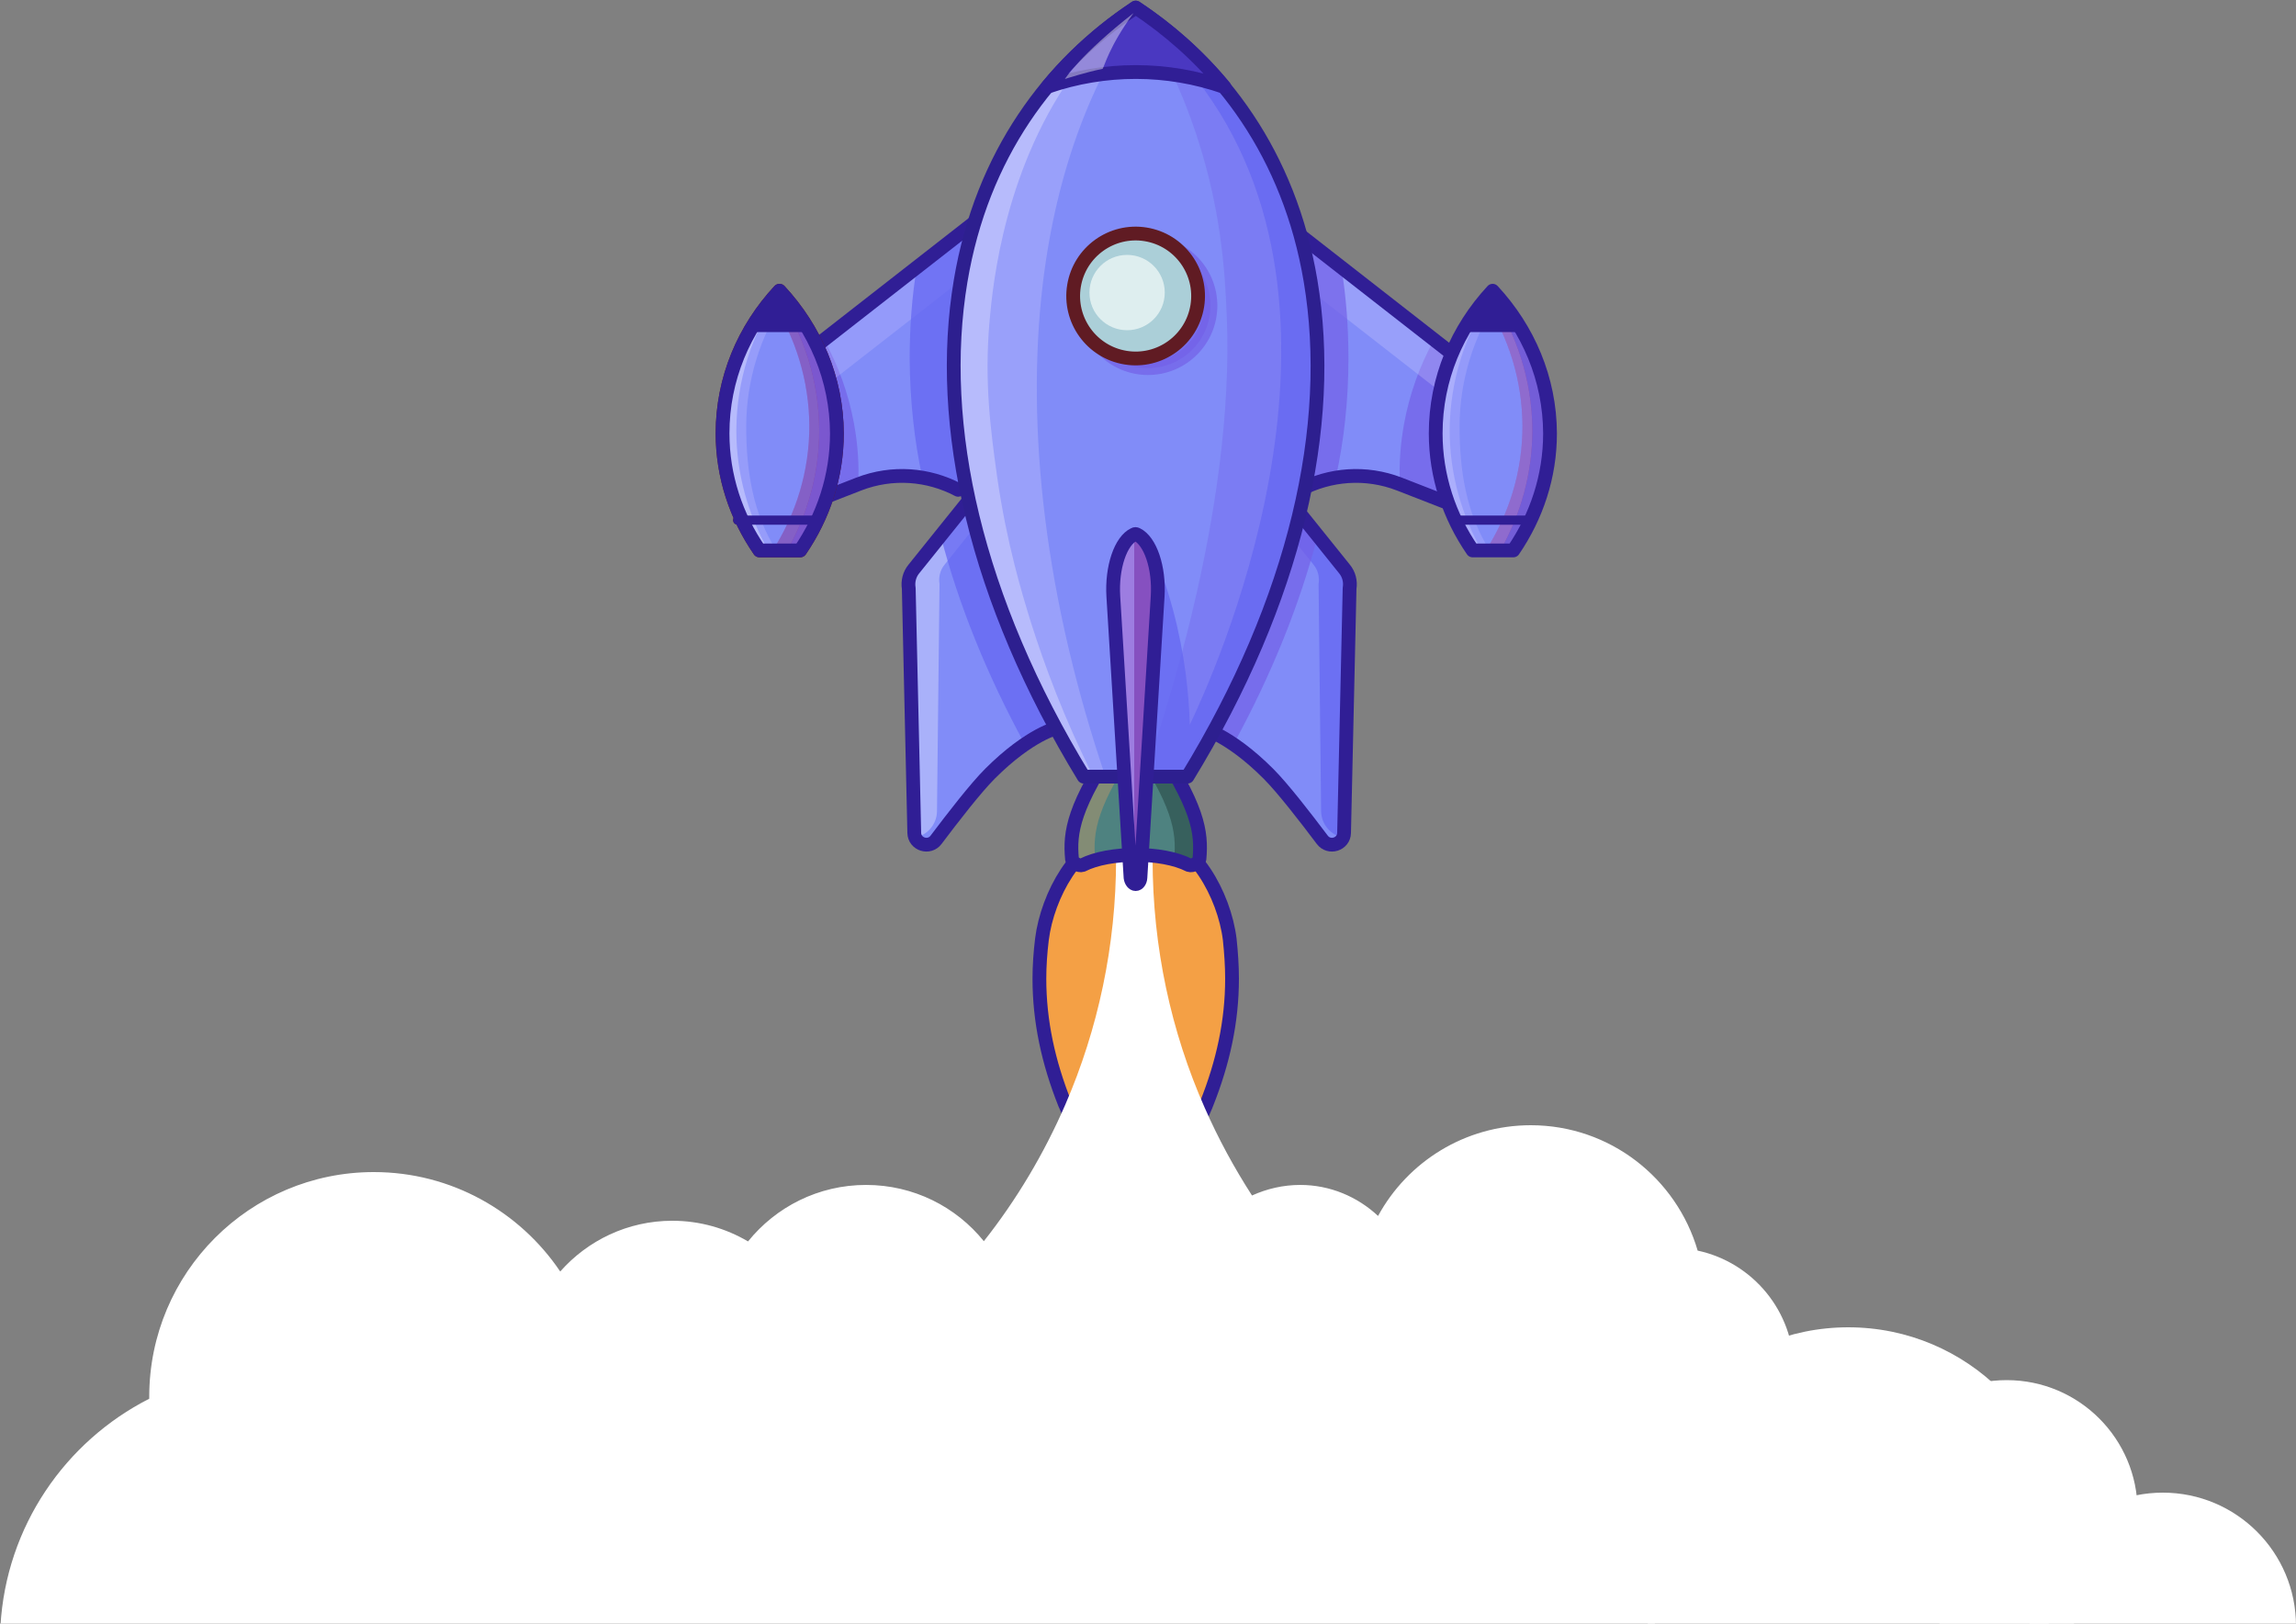 <?xml version="1.0" encoding="UTF-8"?>
<svg viewBox="0 0 1000 707" version="1.1" xmlns="http://www.w3.org/2000/svg" xmlns:xlink="http://www.w3.org/1999/xlink">
    <rect x="0" y="0" width="1000" height="707" fill="#808080" stroke="none"/>
    <title>Artboard</title>
    <g id="Artboard" stroke="none" stroke-width="1" fill="none" fill-rule="evenodd">
        <g id="day20-rocket" transform="translate(0.2, 3.3)">
            <path d="M489.9,360.2 C480.5,361.4 473,374.6 471.6,385.5 C471.2,388.7 471,391.8 471,395 C471,405.4 473.2,415.3 477.2,425.4 C481.2,435.3 487.2,445.4 494.4,451.2 C501.7,445.4 507.6,435.3 511.6,425.4 C515.6,415.3 517.8,405.4 517.8,395 C517.8,391.8 517.6,388.7 517.2,385.5 C515.8,374.5 508.3,361.4 498.9,360.2 C496,359.9 492.9,359.9 489.9,360.2 Z" id="XMLID_29_" stroke="#601B23" stroke-width="6" stroke-linecap="round" stroke-linejoin="round"></path>
            <path d="M489.9,360.2 C480.5,361.4 473,374.6 471.6,385.5 C471.2,388.7 471,391.8 471,395 C471,405.4 473.2,415.3 477.2,425.4 C481.2,435.3 487.2,445.4 494.4,451.2 C501.7,445.4 507.6,435.3 511.6,425.4 C515.6,415.3 517.8,405.4 517.8,395 C517.8,391.8 517.6,388.7 517.2,385.5 C515.8,374.5 508.3,361.4 498.9,360.2 C496,359.9 492.9,359.9 489.9,360.2 Z" id="XMLID_35_" fill="#E36535" fill-rule="nonzero"></path>
            <path d="M536.4,422.9 C536.4,441.5 532.5,459.3 525.3,477.4 C525.1,478 524.8,478.6 524.5,479.3 C517.3,496.5 507,513.7 494.5,523.8 C481.6,513.4 471.1,495.5 463.8,477.8 C463.7,477.7 463.7,477.6 463.6,477.4 C456.4,459.3 452.5,441.5 452.5,422.9 C452.5,417.2 452.9,411.6 453.6,405.8 C456,386.4 469.2,363 485.7,360.5 C485.9,360.5 486.1,360.4 486.3,360.4 C491.5,359.8 496.8,359.8 502,360.3 C502.2,360.3 502.5,360.3 502.7,360.4 C519.5,362.5 533,386.2 535.4,405.8 C536,411.6 536.4,417.2 536.4,422.9 Z" id="XMLID_178_" fill="#F4A045" fill-rule="nonzero"></path>
            <path d="M536.4,422.9 C536.4,441.5 532.5,459.3 525.3,477.4 C525.1,478 524.8,478.6 524.5,479.3 C517.3,496.5 507,513.7 494.5,523.8 C481.6,513.4 471.1,495.5 463.8,477.8 C463.7,477.7 463.7,477.6 463.6,477.4 C456.4,459.3 452.5,441.5 452.5,422.9 C452.5,417.2 452.9,411.6 453.6,405.8 C456,386.4 469.2,363 485.7,360.5 C485.9,360.5 486.1,360.4 486.3,360.4 C491.5,359.8 496.8,359.8 502,360.3 C502.2,360.3 502.5,360.3 502.7,360.4 C519.5,362.5 533,386.2 535.4,405.8 C536,411.6 536.4,417.2 536.4,422.9 Z" id="XMLID_177_" stroke="#301E95" stroke-width="6" stroke-linecap="round" stroke-linejoin="round"></path>
            <path d="M781.1,594.8 C781.1,594.3 781.1,593.8 781.1,593.2 C781.1,567.7 763.1,546.4 739.2,541.3 C730,509.8 701,486.7 666.5,486.7 C637.8,486.7 612.8,502.7 600,526.2 C591.1,517.9 579.2,512.7 566.1,512.7 C558.6,512.7 551.5,514.4 545.1,517.3 C537.3,505.2 530.4,492.5 524.5,479.1 C509.9,446.1 501.8,409.3 501.8,370.7 C501.8,367.2 501.9,363.8 502,360.3 C503.7,315.6 516.2,273.7 537.1,237.1 L450.6,237.1 C471.5,273.7 484,315.7 485.7,360.4 C485.8,363.8 485.9,367.2 485.9,370.6 C485.9,408.6 478,444.9 463.8,477.7 C454.5,499.1 442.6,519.1 428.3,537.2 C416.2,522.2 397.7,512.7 377,512.7 C356.2,512.7 337.7,522.3 325.6,537.3 C315.9,531.6 304.7,528.3 292.6,528.3 C273.2,528.3 255.7,536.9 243.8,550.4 C226.2,524.3 196.4,507.1 162.6,507.1 C108.6,507.1 64.8,550.9 64.8,604.9 C64.8,605.2 64.8,605.5 64.8,605.8 C28.2,624.4 2.5,661.4 0,704.7 L236,704.7 L719.9,704.7 C764.1,630.7 784.5,594.067 781.1,594.8 Z" id="XMLID_62_" fill="#FFFFFF" fill-rule="nonzero"></path>
            <circle id="Oval" fill="#FFFFFF" cx="804.8" cy="668.7" r="94"></circle>
            <circle id="Oval" fill="#FFFFFF" cx="941.8" cy="704.7" r="58"></circle>
            <circle id="Oval" fill="#FFFFFF" cx="873.8" cy="654.7" r="57"></circle>
            <path d="M373.8,207.5 L341.2,220.2 L341.2,158.3 L441.3,80.2 L441.3,197.3 L417.1,210 C404.2,203.2 388.5,201.8 373.8,207.5 Z" id="XMLID_79_" fill="#818CF8" fill-rule="nonzero"></path>
            <path d="M330.6,236.4 C320.4,221.6 314.5,204.1 314.5,185.4 C314.5,161.7 323.8,140 339.3,123.3 C354.8,140 364.2,161.7 364.3,185.4 C364.3,204.2 358.4,221.6 348.3,236.4 L330.6,236.4 Z" id="XMLID_19_" fill="#CF264D" fill-rule="nonzero"></path>
            <path d="M341.2,220.2 L373.6,207.6 C374,199 373.4,190.2 371.8,181.4 C369.4,168.2 364.9,155.8 358.7,144.6 L341.2,158.3 L341.2,220.2 L341.2,220.2 Z" id="XMLID_83_" fill="#7362E8" fill-rule="nonzero" opacity="0.72"></path>
            <polygon id="XMLID_63_" fill="#D2CBFF" fill-rule="nonzero" opacity="0.23" points="345.4 175.6 441.4 100.8 441.4 80.2 341.2 158.2 341.2 220.2 345.4 218.6"></polygon>
            <path d="M401.5,204.7 C407,205.6 412.2,207.4 417.1,210 L441.3,197.3 L441.3,80.2 L399.1,113.1 C397,125.8 396,139.1 396,152.8 C396.1,170.9 398,188.4 401.5,204.7 Z" id="XMLID_69_" fill="#6466F1" fill-rule="nonzero" opacity="0.72"></path>
            <path d="M373.8,207.5 L341.2,220.2 L341.2,158.3 L441.3,80.2 L441.3,197.3 L417.1,210 C404.2,203.2 388.5,201.8 373.8,207.5 Z" id="XMLID_72_" stroke="#301E95" stroke-width="6" stroke-linecap="round" stroke-linejoin="round"></path>
            <path d="M330.6,236.4 C320.4,221.6 314.5,204.1 314.5,185.4 C314.5,161.7 323.8,140 339.3,123.3 C354.8,140 364.2,161.7 364.3,185.4 C364.3,204.2 358.4,221.6 348.3,236.4 L330.6,236.4 Z" id="XMLID_34_" fill="#CF264D" fill-rule="nonzero"></path>
            <path d="M337.8,123.3 C339,124.6 340.2,126 341.3,127.4 C330.9,143.4 324.9,162.2 324.8,182.2 C324.8,202 327.8,220.5 338,236.5 L328.8,236.5 C318.7,221.7 312.8,204.2 312.8,185.5 C312.9,161.7 322.3,140 337.8,123.3 Z" id="XMLID_37_" fill="#F4A15D" fill-rule="nonzero" opacity="0.23"></path>
            <path d="M337.8,123.3 C338.2,123.7 338.6,124.2 339,124.7 C327.3,142 320.6,162.3 320.5,184.1 C320.5,203 325.6,220.8 334.5,236.5 L328.8,236.5 C318.7,221.7 312.8,204.2 312.8,185.5 C312.9,161.7 322.3,140 337.8,123.3 Z" id="XMLID_4_" fill="#F4A15D" fill-rule="nonzero" opacity="0.32"></path>
            <path d="M364.3,185.4 C364.3,161.7 354.9,140.1 339.3,123.3 C338.1,124.6 336.9,126 335.8,127.4 C346.2,143.4 352.2,162.2 352.3,182.2 C352.3,202 346.5,220.5 336.3,236.5 L348.3,236.5 C358.4,221.6 364.3,204.1 364.3,185.4 Z" id="XMLID_9_" fill="#A5143A" fill-rule="nonzero" opacity="0.37"></path>
            <path d="M364.3,185.4 C364.3,161.7 354.9,140.1 339.3,123.3 C338.9,123.7 338.5,124.2 338.1,124.7 C349.8,142 356.5,162.3 356.6,184.1 C356.6,203 351.5,220.8 342.6,236.5 L348.3,236.5 C358.4,221.6 364.3,204.1 364.3,185.4 Z" id="XMLID_45_" fill="#A5143A" fill-rule="nonzero" opacity="0.72"></path>
            <path d="M339.3,123.3 C338.1,124.6 336.9,126 335.8,127.4 C346.2,143.4 352.2,162.2 352.3,182.2 C352.3,202 346.5,220.5 336.3,236.5 L348.3,236.5 C358.4,221.7 364.3,204.2 364.3,185.5 C364.2,161.7 354.8,140 339.3,123.3 Z" id="XMLID_10_" fill="#A5143A" fill-rule="nonzero" opacity="0.37"></path>
            <path d="M339.3,123.3 C338.9,123.7 338.5,124.2 338.1,124.7 C349.8,142 356.5,162.3 356.6,184.1 C356.6,203 351.5,220.8 342.6,236.5 L348.3,236.5 C358.4,221.7 364.3,204.2 364.3,185.5 C364.2,161.7 354.8,140 339.3,123.3 Z" id="XMLID_16_" fill="#A5143A" fill-rule="nonzero" opacity="0.72"></path>
            <path d="M350.7,141.3 C347,134.8 342.6,128.8 337.5,123.2 C332.4,128.7 328,134.8 324.3,141.3 L350.7,141.3 Z" id="XMLID_95_" fill="#601B23" fill-rule="nonzero"></path>
            <path d="M330.6,236.4 C320.4,221.6 314.5,204.1 314.5,185.4 C314.5,161.7 323.8,140 339.3,123.3 C354.8,140 364.2,161.7 364.3,185.4 C364.3,204.2 358.4,221.6 348.3,236.4 L330.6,236.4 Z" id="XMLID_28_" stroke="#601B23" stroke-width="6" stroke-linecap="round" stroke-linejoin="round"></path>
            <path d="M460.5,313.6 C460.5,313.6 448.4,316.2 431,333.6 C424.7,339.9 414.8,352.7 407.5,362.4 C404.5,366.4 398.1,364.4 398,359.4 L395.6,252.9 C395.1,249.9 395.9,246.8 397.8,244.5 L424,211.9 L460.5,313.6 Z" id="XMLID_31_" fill="#818CF8" fill-rule="nonzero"></path>
            <path d="M397.8,361.5 L397.8,361.5 C403.5,360.7 407.8,355.8 407.9,350 L409,251 C408.5,248 409.3,244.9 411.2,242.6 L427.6,222.1 L423.9,211.9 L397.8,244.4 C395.9,246.8 395.1,249.8 395.6,252.8 L397.8,361.5 Z" id="XMLID_24_" fill="#FFFFFF" fill-rule="nonzero" opacity="0.32"></path>
            <path d="M460.5,313.6 L424,211.9 L409.5,230 C417.3,260 429.6,290.5 446.2,320.9 C455,314.8 460.5,313.6 460.5,313.6 Z" id="XMLID_84_" fill="#6466F1" fill-rule="nonzero" opacity="0.72"></path>
            <path d="M460.5,313.6 C460.5,313.6 448.4,316.2 431,333.6 C424.7,339.9 414.8,352.7 407.5,362.4 C404.5,366.4 398.1,364.4 398,359.4 L395.6,252.9 C395.1,249.9 395.9,246.8 397.8,244.5 L424,211.9 L460.5,313.6 Z" id="XMLID_21_" stroke="#301E95" stroke-width="6" stroke-linecap="round" stroke-linejoin="round"></path>
            <line x1="321.1" y1="223.2" x2="354" y2="223.2" id="XMLID_32_" stroke="#601B23" stroke-width="4" stroke-linecap="round" stroke-linejoin="round"></line>
            <path d="M330.6,236.4 C320.4,221.6 314.5,204.1 314.5,185.4 C314.5,161.7 323.8,140 339.3,123.3 C354.8,140 364.2,161.7 364.3,185.4 C364.3,204.2 358.4,221.6 348.3,236.4 L330.6,236.4 Z" id="XMLID_192_" fill="#CF264D" fill-rule="nonzero"></path>
            <path d="M330.6,236.4 C320.4,221.6 314.5,204.1 314.5,185.4 C314.5,161.7 323.8,140 339.3,123.3 C354.8,140 364.2,161.7 364.3,185.4 C364.3,204.2 358.4,221.6 348.3,236.4 L330.6,236.4 Z" id="XMLID_161_" fill="#818CF8" fill-rule="nonzero"></path>
            <path d="M337.8,123.3 C339,124.6 340.2,126 341.3,127.4 C330.9,143.4 324.9,162.2 324.8,182.2 C324.8,202 327.8,220.5 338,236.5 L328.8,236.5 C318.7,221.7 312.8,204.2 312.8,185.5 C312.9,161.7 322.3,140 337.8,123.3 Z" id="XMLID_155_" fill="#DAD4FF" fill-rule="nonzero" opacity="0.23"></path>
            <path d="M337.8,123.3 C338.2,123.7 338.6,124.2 339,124.7 C327.3,142 320.6,162.3 320.5,184.1 C320.5,203 325.6,220.8 334.5,236.5 L328.8,236.5 C318.7,221.7 312.8,204.2 312.8,185.5 C312.9,161.7 322.3,140 337.8,123.3 Z" id="XMLID_147_" fill="#FFFFFF" fill-rule="nonzero" opacity="0.32"></path>
            <path d="M364.3,185.4 C364.3,161.7 354.9,140.1 339.3,123.3 C338.1,124.6 336.9,126 335.8,127.4 C346.2,143.4 352.2,162.2 352.3,182.2 C352.3,202 346.5,220.5 336.3,236.5 L348.3,236.5 C358.4,221.6 364.3,204.1 364.3,185.4 Z" id="XMLID_144_" fill="#A5143A" fill-rule="nonzero" opacity="0.37"></path>
            <path d="M364.3,185.4 C364.3,161.7 354.9,140.1 339.3,123.3 C338.9,123.7 338.5,124.2 338.1,124.7 C349.8,142 356.5,162.3 356.6,184.1 C356.6,203 351.5,220.8 342.6,236.5 L348.3,236.5 C358.4,221.6 364.3,204.1 364.3,185.4 Z" id="XMLID_140_" fill="#A5143A" fill-rule="nonzero" opacity="0.72"></path>
            <path d="M339.3,123.3 C338.1,124.6 336.9,126 335.8,127.4 C346.2,143.4 352.2,162.2 352.3,182.2 C352.3,202 346.5,220.5 336.3,236.5 L348.3,236.5 C358.4,221.7 364.3,204.2 364.3,185.5 C364.2,161.7 354.8,140 339.3,123.3 Z" id="XMLID_134_" fill="#7362E8" fill-rule="nonzero" opacity="0.37"></path>
            <path d="M339.3,123.3 C338.9,123.7 338.5,124.2 338.1,124.7 C349.8,142 356.5,162.3 356.6,184.1 C356.6,203 351.5,220.8 342.6,236.5 L348.3,236.5 C358.4,221.7 364.3,204.2 364.3,185.5 C364.2,161.7 354.8,140 339.3,123.3 Z" id="XMLID_130_" fill="#7362E8" fill-rule="nonzero" opacity="0.72"></path>
            <path d="M352.5,141.3 C348.8,134.8 344.4,128.8 339.3,123.2 C334.2,128.7 329.8,134.8 326.1,141.3 L352.5,141.3 Z" id="XMLID_67_" fill="#301E95" fill-rule="nonzero"></path>
            <path d="M330.6,236.4 C320.4,221.6 314.5,204.1 314.5,185.4 C314.5,161.7 323.8,140 339.3,123.3 C354.8,140 364.2,161.7 364.3,185.4 C364.3,204.2 358.4,221.6 348.3,236.4 L330.6,236.4 Z" id="XMLID_39_" stroke="#301E95" stroke-width="6" stroke-linecap="round" stroke-linejoin="round"></path>
            <line x1="321.1" y1="223.2" x2="354" y2="223.2" id="XMLID_12_" stroke="#301E95" stroke-width="4" stroke-linecap="round" stroke-linejoin="round"></line>
            <path d="M609.3,207.5 L641.9,220.2 L641.9,158.3 L541.8,80.2 L541.8,197.3 L566,210 C578.9,203.2 594.6,201.8 609.3,207.5 Z" id="XMLID_196_" fill="#818CF8" fill-rule="nonzero"></path>
            <path d="M641.9,220.2 L609.5,207.6 C609.1,199 609.7,190.2 611.3,181.4 C613.7,168.2 618.2,155.8 624.4,144.6 L641.9,158.3 L641.9,220.2 L641.9,220.2 Z" id="XMLID_188_" fill="#7362E8" fill-rule="nonzero" opacity="0.72"></path>
            <polygon id="XMLID_181_" fill="#E3DFFF" fill-rule="nonzero" opacity="0.23" points="637.8 175.6 541.8 100.8 541.8 80.2 641.9 158.2 641.9 220.2 637.8 218.6"></polygon>
            <path d="M581.6,204.7 C576.1,205.6 570.9,207.4 566,210 L541.8,197.3 L541.8,80.2 L584,113.1 C586.1,125.8 587.1,139.1 587.1,152.8 C587.1,170.9 585.2,188.4 581.6,204.7 Z" id="XMLID_175_" fill="#7362E8" fill-rule="nonzero" opacity="0.72"></path>
            <path d="M609.3,207.5 L641.9,220.2 L641.9,158.3 L541.8,80.2 L541.8,197.3 L566,210 C578.9,203.2 594.6,201.8 609.3,207.5 Z" id="XMLID_166_" stroke="#301E95" stroke-width="6" stroke-linecap="round" stroke-linejoin="round"></path>
            <path d="M522.7,313.6 C522.7,313.6 534.8,316.2 552.2,333.6 C558.5,339.9 568.4,352.7 575.7,362.4 C578.7,366.4 585.1,364.4 585.2,359.4 L587.6,252.9 C588.1,249.9 587.3,246.8 585.4,244.5 L559.2,211.9 L522.7,313.6 Z" id="XMLID_59_" fill="#818CF8" fill-rule="nonzero"></path>
            <path d="M585.3,361.5 L585.3,361.5 C579.6,360.7 575.3,355.8 575.2,350 L574.1,251 C574.6,248 573.8,244.9 571.9,242.6 L555.5,222.1 L559.2,211.9 L585.4,244.5 C587.3,246.9 588.1,249.9 587.6,252.9 L585.3,361.5 Z" id="XMLID_48_" fill="#6466F1" fill-rule="nonzero" opacity="0.72"></path>
            <path d="M522.7,313.6 L559.2,211.9 L573.7,230 C565.9,260 553.6,290.5 537,320.9 C528.2,314.8 522.7,313.6 522.7,313.6 Z" id="XMLID_47_" fill="#7362E8" fill-rule="nonzero" opacity="0.72"></path>
            <path d="M522.7,313.6 C522.7,313.6 534.8,316.2 552.2,333.6 C558.5,339.9 568.4,352.7 575.7,362.4 C578.7,366.4 585.1,364.4 585.2,359.4 L587.6,252.9 C588.1,249.9 587.3,246.8 585.4,244.5 L559.2,211.9 L522.7,313.6 Z" id="XMLID_33_" stroke="#301E95" stroke-width="6" stroke-linecap="round" stroke-linejoin="round"></path>
            <path d="M522.2,370.8 C523.3,358.9 521.7,347.7 501.7,318.2 C498.4,313.5 490.5,313.5 487.2,318.2 C467.2,347.8 465.6,359 466.7,370.8 C466.9,372.3 469.6,374 471.3,373.4 C482.8,367.5 506.1,367.5 517.6,373.4 C519.3,374 522,372.4 522.2,370.8 Z" id="XMLID_22_" fill="#4E8280" fill-rule="nonzero"></path>
            <g id="XMLID_107_" opacity="0.32" transform="translate(466.44, 314.635)" fill="#F4A15D" fill-rule="nonzero">
                <g id="XMLID_222_">
                    <g id="XMLID_225_">
                        <path d="M10.36,56.165 C9.26,44.265 10.86,33.065 30.86,3.565 C31.46,2.665 32.26,1.965 33.06,1.465 C29.26,-1.035 23.46,-0.335 20.76,3.565 C0.76,33.165 -0.84,44.365 0.26,56.165 C0.46,57.665 3.16,59.365 4.86,58.765 C6.56,57.965 8.46,57.165 10.46,56.565 C10.46,56.465 10.36,56.365 10.36,56.165 Z" id="XMLID_226_"></path>
                    </g>
                    <g id="XMLID_223_" transform="translate(33.06, 54.356)">
                        <path d="M-5.68434189e-14,0.209 C6.9,0.709 13.4,2.109 18.1,4.409 C19.6,5.009 22,3.609 22.6,2.209 C16,0.309 7.8,-0.391 -5.68434189e-14,0.209 Z" id="XMLID_224_"></path>
                    </g>
                </g>
            </g>
            <g id="XMLID_46_" transform="translate(489.8, 314.677)" fill="#37605D" fill-rule="nonzero">
                <g id="XMLID_169_">
                    <path d="M0.9,3.523 C0.6,3.123 0.3,2.823 0,2.523 C3.7,-1.177 10.6,-0.777 13.6,3.523 C33.6,33.123 35.2,44.323 34.1,56.123 C33.9,57.623 31.2,59.323 29.5,58.723 C27.2,57.523 24.4,56.623 21.4,55.923 C22.5,44.123 20.8,32.923 0.9,3.523 Z" id="XMLID_170_"></path>
                </g>
            </g>
            <path d="M522.2,370.8 C523.3,358.9 521.7,347.7 501.7,318.2 C498.4,313.5 490.5,313.5 487.2,318.2 C467.2,347.8 465.6,359 466.7,370.8 C466.9,372.3 469.6,374 471.3,373.4 C482.8,367.5 506.1,367.5 517.6,373.4 C519.3,374 522,372.4 522.2,370.8 Z" id="XMLID_17_" stroke="#301E95" stroke-width="6" stroke-linecap="round" stroke-linejoin="round"></path>
            <path d="M517,334.9 C552.563,276.686 571.023,219.27 573.37,167.473 C574.131,150.669 573.197,134.457 570.6,119 C561.4,64.2 531.8,24.7 494.4,5.68434189e-14 C457,24.7 427.4,64.2 418.2,119 C407.6,182.1 424.8,257.8 471.8,334.9 L517,334.9 Z" id="XMLID_15_" fill="#818CF8" fill-rule="nonzero"></path>
            <path d="M454,120.1 C460,70.5 475.6,31.1 496.6,1.6 C495.9,1.1 495.1,0.6 494.4,0.1 C457,24.8 427.4,64.3 418.2,119.1 C407.6,182.2 424.8,257.9 471.8,335 L481.3,335 C455.2,257.9 446.4,183.8 454,120.1 Z" id="XMLID_20_" fill="#E8E5FF" fill-rule="nonzero" opacity="0.23"></path>
            <path d="M570.6,119 C561.5,64.6 532.3,25.3 495.2,0.6 C502.1,11.7 510.9,27.7 518.3,48 C531.8,84.9 533.3,115.3 534.1,134.4 C537.7,220.3 504.8,315.3 497.9,335 L517,335 C564.1,257.8 581.2,182.1 570.6,119 Z" id="XMLID_54_" fill="#7362E8" fill-rule="nonzero" opacity="0.37"></path>
            <path d="M570.6,119 C561.4,64.2 531.8,24.7 494.4,5.68434189e-14 C493.4,0.6 492.5,1.3 491.5,1.9 C505.7,13 516.5,24.9 524.7,36.3 C598.3,138.7 527.7,292 518,312.3 C517.6,298.5 515.8,281.4 510.7,262.3 C507.4,250.1 503.4,239.4 499.4,230.3 C497.9,264.2 496.4,298.1 494.9,332 L507.3,332 C507,333 506.7,333.9 506.3,334.9 L516.8,334.9 C564.1,257.8 581.2,182.1 570.6,119 Z" id="XMLID_5_" fill="#6466F1" fill-rule="nonzero" opacity="0.72"></path>
            <path d="M430.8,136.4 C432.2,120.4 437.4,68.4 469.5,25.7 C474.6,19 482.2,9.9 481.6,9.4 C480.7,8.6 463.1,24.5 450.6,41.4 C434.9,62.5 423.4,88.4 418.3,119 C407.7,182.1 424.9,257.8 471.9,334.9 L476,334.9 C463.1,309.2 454.6,286 448.8,267.7 C445,255.4 438.3,233.6 434.1,204.4 C431.4,184.8 428.4,163.8 430.8,136.4 Z" id="XMLID_6_" fill="#F6F4FF" fill-rule="nonzero" opacity="0.32"></path>
            <circle id="XMLID_13_" stroke="#7362E8" stroke-width="6" fill="#7362E8" fill-rule="nonzero" opacity="0.72" stroke-linecap="round" stroke-linejoin="round" cx="499.8" cy="129.8" r="27.2"></circle>
            <path d="M517,334.9 C564.1,257.8 581.2,182.1 570.6,119 C561.4,64.2 531.8,24.7 494.4,5.68434189e-14 C457,24.7 427.4,64.2 418.2,119 C407.6,182.1 424.8,257.8 471.8,334.9 L517,334.9 Z" id="XMLID_11_" stroke="#2D1F8F" stroke-width="6" stroke-linecap="round" stroke-linejoin="round"></path>
            <circle id="XMLID_25_" fill="#ABCFD8" fill-rule="nonzero" transform="translate(494.414, 125.601) rotate(-80.782) translate(-494.414, -125.601) " cx="494.414" cy="125.601" r="27.2"></circle>
            <circle id="XMLID_26_" fill="#E2F0F2" fill-rule="nonzero" opacity="0.93" cx="490.7" cy="124.1" r="16.4"></circle>
            <circle id="XMLID_1_" stroke="#601B23" stroke-width="6" stroke-linecap="round" stroke-linejoin="round" transform="translate(494.414, 125.601) rotate(-80.782) translate(-494.414, -125.601) " cx="494.414" cy="125.601" r="27.2"></circle>
            <path d="M456,34.5 C480.9,25.9 508.2,25.9 533.1,34.6 C521.8,20.9 508.7,9.4 494.5,0 C480.3,9.4 467.2,20.9 456,34.5 Z" id="XMLID_44_" fill="#4A38C1" fill-rule="nonzero"></path>
            <path d="M456,34.5 C480.9,25.9 508.2,25.9 533.1,34.6 C521.8,20.9 508.7,9.4 494.5,0 C480.3,9.4 467.2,20.9 456,34.5 Z" id="XMLID_23_" stroke="#301E95" stroke-width="6" stroke-linecap="round" stroke-linejoin="round"></path>
            <path d="M494.4,381.7 L494.4,381.7 C495.5,381.7 496.4,380.5 496.5,378.9 L504,256.5 C504.8,243.9 500.8,232.2 494.9,229.4 C494.5,229.2 494.1,229.2 493.8,229.4 C487.9,232.1 483.9,243.8 484.7,256.5 L492.2,378.9 C492.4,380.5 493.4,381.7 494.4,381.7 Z" id="XMLID_18_" fill="#BC1D4E" fill-rule="nonzero"></path>
            <path d="M494.4,381.7 L494.4,381.7 C495.5,381.7 496.4,380.5 496.5,378.9 L504,256.5 C504.8,243.9 500.8,232.2 494.9,229.4 C494.5,229.2 494.1,229.2 493.8,229.4 C487.9,232.1 483.9,243.8 484.7,256.5 L492.2,378.9 C492.4,380.5 493.4,381.7 494.4,381.7 Z" id="XMLID_2_" fill="#7362E8" fill-rule="nonzero" opacity="0.74"></path>
            <g id="XMLID_8_" opacity="0.53" transform="translate(484.698, 228.825)" fill-rule="nonzero">
                <g id="XMLID_199_">
                    <g id="XMLID_202_" transform="translate(0, 0.575)" fill="#B1A5FF">
                        <path d="M9.202,0 C3.302,2.7 -0.698,14.4 0.102,27.1 L7.602,149.5 C7.702,150.8 8.302,151.9 9.102,152.2 L9.102,0 L9.202,0 Z" id="XMLID_203_"></path>
                    </g>
                    <g id="XMLID_200_" transform="translate(9.202, 0)" fill="#F4A15D">
                        <path d="M0,0.575 L1.1,0.575 C0.7,0.375 0.3,0.375 0,0.575 Z" id="XMLID_201_"></path>
                    </g>
                </g>
            </g>
            <path d="M494.4,381.7 L494.4,381.7 C495.5,381.7 496.4,380.5 496.5,378.9 L504,256.5 C504.8,243.9 500.8,232.2 494.9,229.4 C494.5,229.2 494.1,229.2 493.8,229.4 C487.9,232.1 483.9,243.8 484.7,256.5 L492.2,378.9 C492.4,380.5 493.4,381.7 494.4,381.7 Z" id="XMLID_27_" stroke="#301E95" stroke-width="6" stroke-linecap="round" stroke-linejoin="round"></path>
            <path d="M641.2,236.4 C631,221.6 625.1,204.1 625.1,185.4 C625.1,161.7 634.4,140 649.9,123.3 C665.4,140 674.8,161.7 674.9,185.4 C674.9,204.2 669,221.6 658.9,236.4 L641.2,236.4 Z" id="XMLID_255_" fill="#CF264D" fill-rule="nonzero"></path>
            <path d="M641.2,236.4 C631,221.6 625.1,204.1 625.1,185.4 C625.1,161.7 634.4,140 649.9,123.3 C665.4,140 674.8,161.7 674.9,185.4 C674.9,204.2 669,221.6 658.9,236.4 L641.2,236.4 Z" id="XMLID_249_" fill="#818CF8" fill-rule="nonzero"></path>
            <path d="M648.5,123.3 C649.7,124.6 650.9,126 652,127.4 C641.6,143.4 635.6,162.2 635.5,182.2 C635.5,202 638.5,220.5 648.7,236.5 L639.5,236.5 C629.4,221.7 623.5,204.2 623.5,185.5 C623.5,161.7 632.9,140 648.5,123.3 Z" id="XMLID_245_" fill="#D1CBFF" fill-rule="nonzero" opacity="0.23"></path>
            <path d="M648.5,123.3 C648.9,123.7 649.3,124.2 649.7,124.7 C638,142 631.3,162.3 631.2,184.1 C631.2,203 636.3,220.8 645.2,236.5 L639.5,236.5 C629.4,221.7 623.5,204.2 623.5,185.5 C623.5,161.7 632.9,140 648.5,123.3 Z" id="XMLID_242_" fill="#DDD8FF" fill-rule="nonzero" opacity="0.32"></path>
            <path d="M674.9,185.4 C674.9,161.7 665.5,140.1 649.9,123.3 C648.7,124.6 647.5,126 646.4,127.4 C656.8,143.4 662.8,162.2 662.9,182.2 C662.9,202 657.1,220.5 646.9,236.5 L658.9,236.5 C669,221.6 674.9,204.1 674.9,185.4 Z" id="XMLID_239_" fill="#A5143A" fill-rule="nonzero" opacity="0.37"></path>
            <path d="M674.9,185.4 C674.9,161.7 665.5,140.1 649.9,123.3 C649.5,123.7 649.1,124.2 648.7,124.7 C660.4,142 667.1,162.3 667.2,184.1 C667.2,203 662.1,220.8 653.2,236.5 L658.9,236.5 C669,221.6 674.9,204.1 674.9,185.4 Z" id="XMLID_236_" fill="#A5143A" fill-rule="nonzero" opacity="0.72"></path>
            <path d="M649.9,123.3 C648.7,124.6 647.5,126 646.4,127.4 C656.8,143.4 662.8,162.2 662.9,182.2 C662.9,202 657.1,220.5 646.9,236.5 L658.9,236.5 C669,221.7 674.9,204.2 674.9,185.5 C674.9,161.7 665.5,140 649.9,123.3 Z" id="XMLID_233_" fill="#9181FF" fill-rule="nonzero" opacity="0.37"></path>
            <path d="M649.9,123.3 C649.5,123.7 649.1,124.2 648.7,124.7 C660.4,142 667.1,162.3 667.2,184.1 C667.2,203 662.1,220.8 653.2,236.5 L658.9,236.5 C669,221.7 674.9,204.2 674.9,185.5 C674.9,161.7 665.5,140 649.9,123.3 Z" id="XMLID_230_" fill="#6466F1" fill-rule="nonzero" opacity="0.72"></path>
            <path d="M663.2,141.3 C659.5,134.8 655.1,128.8 650,123.2 C644.9,128.7 640.5,134.8 636.8,141.3 L663.2,141.3 Z" id="XMLID_227_" fill="#301E95" fill-rule="nonzero"></path>
            <path d="M641.2,236.4 C631,221.6 625.1,204.1 625.1,185.4 C625.1,161.7 634.4,140 649.9,123.3 C665.4,140 674.8,161.7 674.9,185.4 C674.9,204.2 669,221.6 658.9,236.4 L641.2,236.4 Z" id="XMLID_219_" stroke="#301E95" stroke-width="6" stroke-linecap="round" stroke-linejoin="round"></path>
            <line x1="633.6" y1="223.2" x2="666.5" y2="223.2" id="XMLID_210_" stroke="#301E95" stroke-width="4" stroke-linecap="round" stroke-linejoin="round"></line>
            <path d="M463.6,31.1 C463.6,31.1 470.4,20.4 493.5,2.4 C482.8,16.9 480.7,26 480,26.7 C473.2,28 463.6,31.1 463.6,31.1 Z" id="XMLID_228_" fill="#FFFFFF" fill-rule="nonzero" opacity="0.41"></path>
        </g>
    </g>
</svg>
